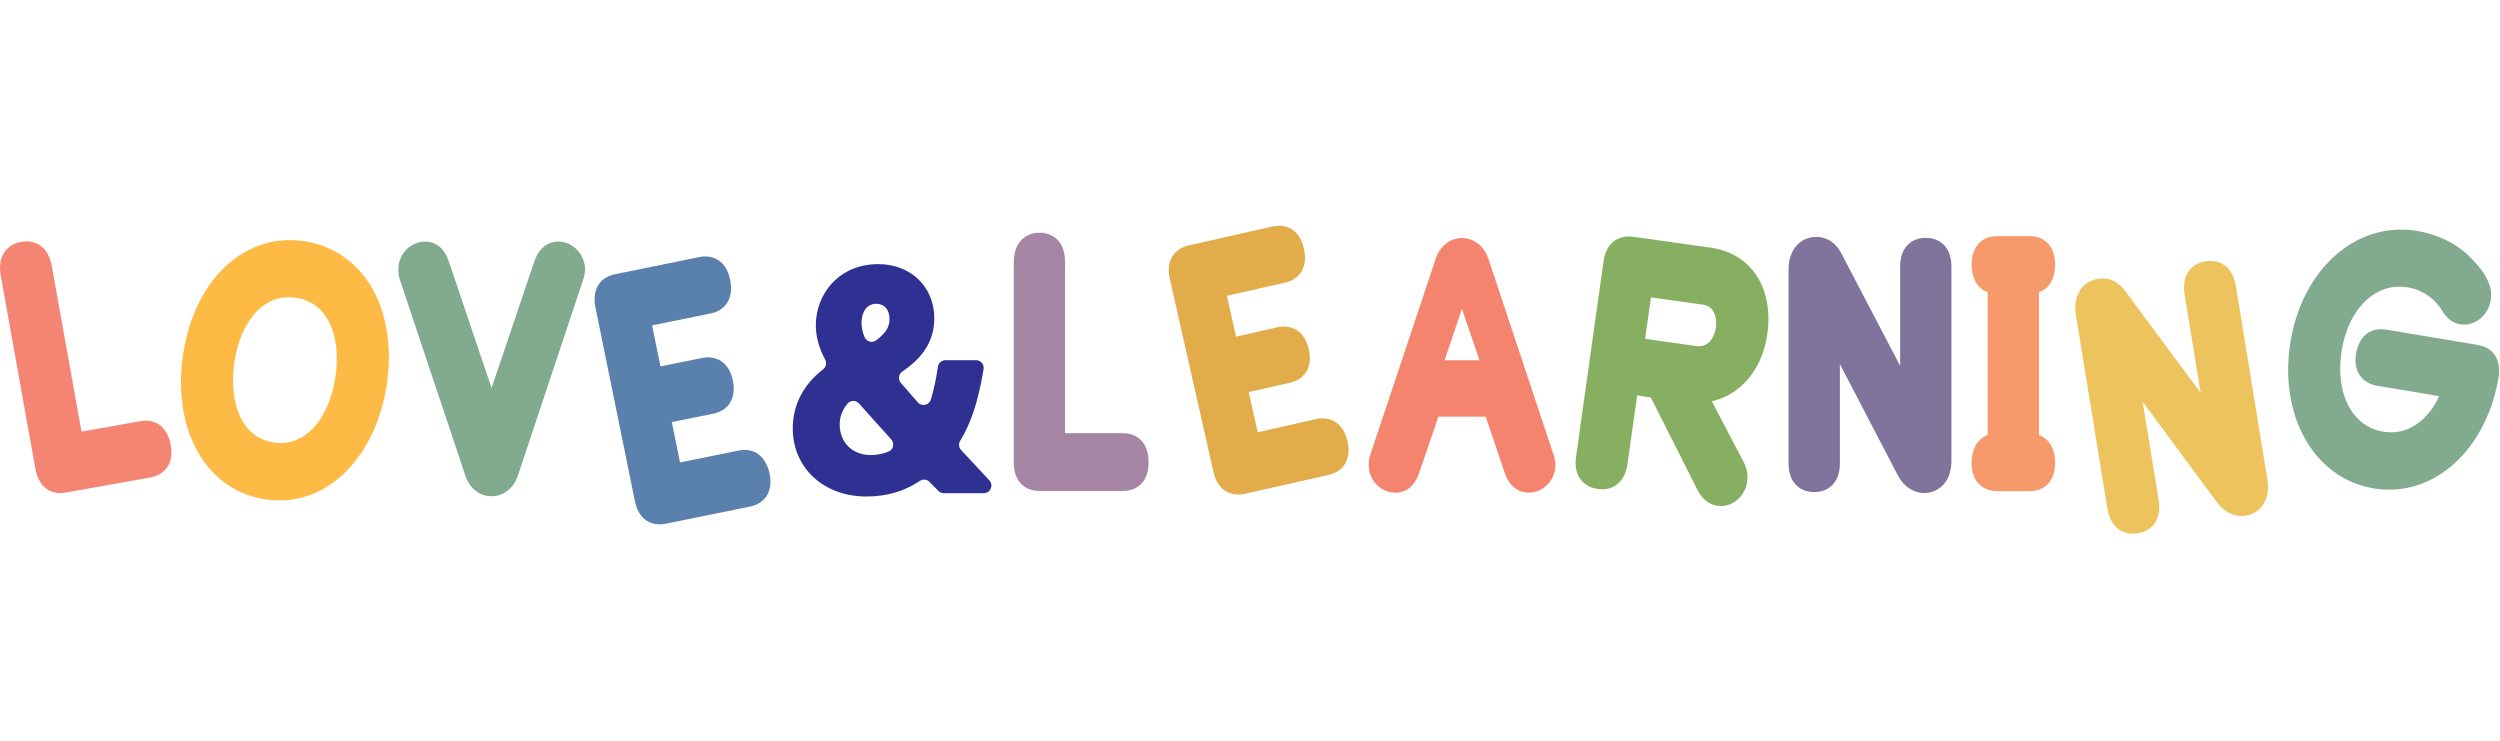 <svg width="864" height="256" viewBox="0 0 864 100" fill="none" xmlns="http://www.w3.org/2000/svg">

<path d="M359.127 91.664C354.889 91.664 350.366 89.096 350.366 81.874V12.695C350.366 5.128 354.997 2.431 359.331 2.431C362.163 2.431 364.577 3.579 366.13 5.655C367.45 7.422 368.088 9.723 368.088 12.691V71.725H388.187C392.425 71.725 396.948 74.359 396.948 81.748C396.948 89.137 392.425 91.657 388.187 91.657H359.127V91.664Z" fill="#A684A3" className="svg-elem-5"></path>
<path d="M388.191 87.236H359.127C356.242 87.236 354.796 85.45 354.796 81.878V12.699C354.796 8.771 356.342 6.866 359.331 6.866C362.319 6.866 363.661 8.771 363.661 12.699V76.164H388.191C391.075 76.164 392.521 78.069 392.521 81.76C392.521 85.45 391.075 87.24 388.191 87.24V87.236Z" fill="#A684A3" className="svg-elem-6"></path>
<path d="M427.929 92.913C425.889 92.913 420.969 92.157 419.383 85.15L404.278 18.357C403.644 15.549 403.84 13.118 404.864 11.143C405.661 9.601 407.351 7.596 410.862 6.803L439.808 0.267C440.583 0.089 441.35 0 442.08 0C444.116 0 449.017 0.771 450.627 7.893C451.264 10.705 451.105 13.147 450.152 15.141C449.377 16.76 447.716 18.865 444.194 19.658L424.002 24.22L427.194 38.342L441.413 35.129C442.221 34.947 443.007 34.855 443.756 34.855C445.799 34.855 450.723 35.622 452.332 42.733C452.966 45.541 452.77 47.972 451.746 49.947C450.949 51.489 449.258 53.493 445.747 54.286L431.529 57.499L434.669 71.391L454.861 66.83C455.613 66.663 456.362 66.574 457.081 66.574C459.128 66.574 464.07 67.352 465.705 74.575C467.3 81.641 463.407 85.165 459.221 86.11L430.275 92.647C429.467 92.828 428.681 92.921 427.925 92.921H427.921L427.929 92.913Z" fill="#E3AC4A" className="svg-elem-7"></path>
<path d="M458.249 81.778L429.304 88.315C426.316 88.989 424.488 87.603 423.713 84.168L408.608 17.375C407.807 13.829 408.86 11.791 411.849 11.113L440.794 4.576C443.679 3.924 445.51 5.317 446.311 8.86C447.112 12.402 446.111 14.674 443.226 15.326L418.708 20.862L423.854 43.622L442.396 39.435C445.384 38.76 447.212 40.146 448.016 43.696C448.817 47.242 447.764 49.28 444.776 49.958L426.234 54.146L431.332 76.679L455.851 71.143C458.735 70.491 460.593 71.995 461.393 75.542C462.194 79.088 461.141 81.126 458.257 81.778H458.253H458.249Z" fill="#E3AC4A" className="svg-elem-8"></path>
<path d="M528.271 92.261C526.499 92.261 522.154 91.605 520.066 85.517L513.471 65.996H497.113L490.428 85.517C488.415 91.387 484.488 92.261 482.327 92.261C477.203 92.261 473.039 88.014 473.039 82.79C473.039 81.648 473.124 80.155 473.747 78.639L496.186 11.387C497.676 6.981 501.146 4.258 505.247 4.258C509.348 4.258 512.9 7.029 514.409 11.491L536.802 78.817C537.17 79.91 537.555 81.259 537.555 82.793C537.555 87.926 533.299 92.265 528.268 92.265L528.271 92.261ZM511.32 46.508L505.243 28.737L499.252 46.508H511.32Z" fill="#F5846F" className="svg-elem-9"></path>
<path d="M486.238 84.079C485.393 86.543 484.125 87.829 482.331 87.829C479.376 87.829 477.474 85.25 477.474 82.79C477.474 81.737 477.581 80.911 477.896 80.211L500.39 12.788C501.343 9.975 503.241 8.682 505.247 8.682C507.361 8.682 509.259 10.09 510.212 12.903L532.602 80.207C532.917 81.144 533.129 81.967 533.129 82.786C533.129 85.25 531.123 87.826 528.272 87.826C526.477 87.826 525.102 86.536 524.256 84.076L516.652 61.56H493.947L486.235 84.076H486.238V84.079ZM497.539 50.937H513.063L505.251 28.073L497.539 50.937Z" fill="#F5846F" className="svg-elem-10"></path>
<path d="M594.738 96.889C594.356 96.889 593.97 96.863 593.596 96.808C590.941 96.437 588.743 94.862 587.067 92.135C587.004 92.028 586.945 91.924 586.889 91.813L570.505 59.341L565.789 58.678L562.452 82.393C561.685 87.84 558.411 91.097 553.695 91.097C553.209 91.097 552.697 91.061 552.182 90.986C548.589 90.482 546.736 88.559 545.812 87.036C544.659 85.132 544.277 82.73 544.678 79.892L554.188 12.313C554.544 9.79 555.363 7.848 556.687 6.374C557.777 5.165 559.734 3.72 562.882 3.72C563.383 3.72 563.905 3.757 564.439 3.832L591.32 7.611C605.204 9.564 613.031 21.552 610.792 37.437C609.835 44.248 607.099 50.099 602.891 54.357C599.728 57.559 595.895 59.7 591.616 60.686L602.902 82.271C602.961 82.378 603.01 82.49 603.058 82.597C603.844 84.45 604.107 86.469 603.833 88.441C603.154 93.251 599.246 96.882 594.738 96.882V96.889ZM586.225 41.591C586.548 41.636 586.863 41.658 587.171 41.658C590.797 41.658 592.562 38.308 592.999 35.173C593.31 32.976 592.981 30.975 592.072 29.533C591.279 28.266 590.096 27.517 588.557 27.303L570.564 24.772L568.547 39.105L586.225 41.591Z" fill="#86AF61" className="svg-elem-11"></path>
<path d="M584.608 56.847L598.975 84.328C599.454 85.461 599.606 86.666 599.443 87.826C599.035 90.727 596.614 92.754 594.207 92.421C592.847 92.231 591.797 91.372 590.841 89.816L573.415 55.276L562.018 53.671L558.062 81.771C557.558 85.373 555.83 87.025 552.797 86.595C549.764 86.169 548.559 84.105 549.071 80.503L558.581 12.925C559.085 9.323 560.798 7.793 563.827 8.215L590.707 11.995C602.839 13.7 608.174 24.279 606.409 36.822C604.693 49.014 596.451 57.566 584.608 56.847ZM589.172 22.915L566.793 19.769L563.542 42.877L585.609 45.982C591.886 46.864 596.454 42.418 597.389 35.799C598.319 29.181 595.031 23.749 589.176 22.923V22.915H589.172Z" fill="#86AF61" className="svg-elem-12"></path>
<path d="M664.982 92.38C661.393 92.38 657.886 90.097 656.043 86.569L635.863 47.857V82.145C635.863 89.463 631.284 92.069 626.998 92.069C622.712 92.069 618.133 89.463 618.133 82.145V14.934C618.133 8.427 622.059 3.883 627.68 3.883C633.301 3.883 635.744 8.349 636.508 9.816L656.688 48.45V14.244C656.688 11.302 657.356 9.027 658.735 7.281C659.843 5.881 661.92 4.206 665.549 4.206C669.179 4.206 671.259 5.877 672.364 7.281C673.743 9.027 674.411 11.302 674.411 14.244V81.341C674.411 85.395 673.02 87.877 671.849 89.252C670.125 91.275 667.681 92.391 664.971 92.391H664.975L664.982 92.38Z" fill="#80739C" className="svg-elem-13"></path>
<path d="M659.973 84.52L631.428 29.77V82.149C631.428 85.813 629.982 87.64 626.997 87.64C624.013 87.64 622.567 85.81 622.567 82.149V14.937C622.567 10.561 624.806 8.315 627.68 8.315C630.13 8.315 631.406 9.616 632.577 11.861L661.122 66.496V14.233C661.122 10.461 662.568 8.627 665.553 8.627C668.538 8.627 669.983 10.457 669.983 14.233V81.33C669.983 85.939 667.64 87.951 664.978 87.951C663.273 87.951 661.145 86.769 659.969 84.524L659.973 84.52Z" fill="#80739C" className="svg-elem-14"></path>
<path d="M690.245 91.746C685.959 91.746 681.38 89.178 681.38 81.956C681.38 77.987 682.904 73.8 686.945 72.344V22.997C682.904 21.548 681.38 17.39 681.38 13.447C681.38 8.686 683.709 3.602 690.245 3.602H701.479C705.717 3.602 710.24 6.188 710.24 13.447C710.24 18.998 707.719 21.881 704.675 22.989V72.362C707.716 73.474 710.24 76.375 710.24 81.96C710.24 89.174 705.717 91.75 701.479 91.75H690.245V91.746Z" fill="#F79A6B" className="svg-elem-15"></path>
<path d="M700.245 19.106V76.246H701.48C704.365 76.246 705.811 78.15 705.811 81.96C705.811 85.528 704.365 87.318 701.48 87.318H690.246C687.258 87.318 685.815 85.532 685.815 81.96C685.815 78.15 687.261 76.246 690.246 76.246H691.381V19.106H690.246C687.258 19.106 685.815 17.22 685.815 13.451C685.815 9.683 687.261 8.034 690.246 8.034H701.48C704.365 8.034 705.811 9.801 705.811 13.451C705.811 17.101 704.365 19.106 701.48 19.106H700.245Z" fill="#F79A6B" className="svg-elem-16"></path>
<path d="M737.091 106.442C734.882 106.442 729.594 105.597 728.315 97.742L717.419 30.823C716.558 25.557 718.572 19.413 725.016 18.365C725.568 18.276 726.124 18.228 726.651 18.228C730.766 18.228 733.191 20.859 734.659 22.837L760.542 57.766L755.021 23.864C754.539 20.899 754.832 18.498 755.911 16.523C756.782 14.93 758.592 12.899 762.232 12.306C762.815 12.213 763.389 12.165 763.938 12.165C766.155 12.165 771.442 13.025 772.736 20.981L783.618 87.785C784.271 91.783 783.314 94.459 782.391 95.996C781.026 98.29 778.798 99.791 776.125 100.228C775.687 100.298 775.235 100.336 774.779 100.336C771.594 100.336 768.458 98.675 766.4 95.889L740.506 60.879L746.041 94.859C746.831 99.691 745.341 105.231 738.812 106.294C738.229 106.387 737.655 106.435 737.102 106.435L737.091 106.442Z" fill="#ECC35D" className="svg-elem-17"></path>
<path d="M769.952 93.254L733.18 43.537L741.651 95.574C742.263 99.324 741.106 101.44 738.085 101.929C735.063 102.418 733.298 100.78 732.687 97.034L721.79 30.115C721.085 25.779 722.91 23.197 725.724 22.741C728.122 22.352 729.583 23.438 731.092 25.479L767.846 75.078L759.389 23.163C758.758 19.295 759.911 17.183 762.933 16.694C765.955 16.201 767.72 17.842 768.354 21.707L779.235 88.511C779.981 93.084 778.012 95.448 775.406 95.874C773.741 96.144 771.461 95.311 769.955 93.273V93.258L769.952 93.254Z" fill="#ECC35D" className="svg-elem-18"></path>
<path d="M825.718 91.235C823.916 91.235 822.081 91.079 820.257 90.775C799.653 87.329 787.348 65.448 791.63 39.883C795.434 17.198 811.136 1.349 829.818 1.349C831.657 1.349 833.526 1.504 835.376 1.816C842.395 2.99 848.694 6.018 853.117 10.346C857.225 14.333 861.826 19.702 860.807 25.776C860.006 30.575 856.028 34.191 851.564 34.191C851.111 34.191 850.659 34.154 850.218 34.08C847.819 33.676 845.817 32.242 844.271 29.815C844.241 29.767 844.211 29.719 844.182 29.67C841.572 25.201 837.171 22.148 832.117 21.303C831.168 21.144 830.215 21.062 829.285 21.062C819.534 21.062 811.518 29.815 809.338 42.84C806.846 57.699 812.693 69.346 823.549 71.162C824.498 71.321 825.44 71.403 826.363 71.403C833.281 71.403 839.366 66.726 842.977 58.907L821.491 55.309C817.216 54.59 813.071 51.252 814.284 44.022C814.606 42.088 816.189 35.773 822.915 35.773C823.501 35.773 824.112 35.825 824.735 35.929L856.294 41.209C862.82 42.303 864.307 47.694 863.524 52.382C859.691 75.256 844.148 91.227 825.722 91.227L825.714 91.235H825.718Z" fill="#81AA8E" className="svg-elem-19"></path>
<path d="M855.568 45.593C858.589 46.097 859.757 48.08 859.153 51.663C855.508 73.403 839.951 89.582 820.994 86.41C802.041 83.238 792.249 63.054 796.009 40.62C799.768 18.187 816.004 3.068 834.649 6.192C840.381 7.148 846.061 9.645 850.017 13.518C854.163 17.538 857.036 21.47 856.439 25.057C855.957 27.951 853.447 30.141 850.944 29.726C849.795 29.537 848.853 28.781 848.008 27.451C844.927 22.181 839.517 18.064 832.851 16.949C819.103 14.652 807.703 25.817 804.97 42.125C802.2 58.663 808.967 73.229 822.822 75.549C835.009 77.587 845.008 69.038 849.002 55.439L822.233 50.962C819.211 50.459 818.062 48.361 818.666 44.778C819.248 41.309 820.998 39.816 824.016 40.324L855.575 45.604H855.571L855.568 45.593Z" fill="#81AA8E" className="svg-elem-20"></path>
<path d="M299.38 93.591C284.664 93.591 273.982 83.708 273.982 70.09C273.982 61.953 277.586 54.972 284.482 49.624C285.502 48.831 285.799 47.423 285.183 46.286C283.055 42.35 281.946 38.311 281.946 34.376C281.946 29.033 283.963 23.778 287.482 19.954C290.281 16.912 295.346 13.284 303.569 13.284C314.762 13.284 322.889 21.14 322.889 31.968C322.889 39.416 319.427 45.278 311.833 50.403C310.528 51.285 310.287 53.111 311.318 54.305C313.342 56.639 315.326 58.922 317.187 61.056C318.544 62.609 321.076 62.075 321.688 60.104C322.63 57.073 323.397 53.593 324.005 49.628L324.146 48.717C324.343 47.431 325.448 46.482 326.749 46.482H337.327C338.958 46.482 340.197 47.946 339.922 49.554L339.711 50.81C338.002 60.86 335.462 68.493 331.832 74.367C331.213 75.367 331.354 76.66 332.158 77.524C333.742 79.221 335.343 80.94 336.993 82.719C338.046 83.853 339.121 85.013 340.237 86.21L341.921 88.018C343.485 89.7 342.291 92.442 339.993 92.442H326.182C325.485 92.442 324.814 92.164 324.321 91.671L324.005 91.356C323.093 90.445 322.204 89.533 321.284 88.574C320.365 87.614 318.989 87.495 317.929 88.199C312.486 91.82 306.368 93.591 299.38 93.591ZM296.892 61.456C295.835 60.263 293.948 60.252 292.928 61.475C291.1 63.665 290.203 66.07 290.203 68.73C290.203 74.933 294.626 79.269 300.955 79.269C303.091 79.269 305.186 78.843 307.114 78.046C308.786 77.357 309.242 75.2 308.026 73.859C304.863 70.376 300.955 66.047 296.888 61.456H296.892ZM302.943 26.987C297.993 26.987 297.744 32.449 297.744 33.546C297.744 35.254 298.082 36.866 298.834 38.563C299.52 40.105 301.467 40.627 302.813 39.612C306.124 37.111 307.41 34.969 307.41 32.394C307.41 27.247 303.691 26.987 302.946 26.987H302.943Z" fill="#2E3192" className="svg-elem-21"></path>
<path d="M326.627 88.737C324.636 86.747 322.749 84.757 320.027 81.826C313.951 87.481 307.14 89.889 299.383 89.889C285.658 89.889 277.694 80.673 277.694 70.094C277.694 60.459 283.455 53.86 291.527 49.461V49.147C287.86 44.537 285.658 39.408 285.658 34.38C285.658 25.794 291.838 16.993 303.577 16.993C312.379 16.993 319.189 22.859 319.189 31.971C319.189 39.408 314.892 45.27 303.68 50.821V51.136C309.653 58.047 316.36 65.799 320.865 70.824C324.113 65.903 326.315 59.096 327.676 50.191H336.059C334.172 61.293 331.135 70.09 325.893 76.267C329.663 80.247 333.334 84.227 337.523 88.729H326.627V88.737ZM315.519 76.586C311.329 71.976 303.469 63.391 295.609 54.382C291.838 56.791 286.492 61.293 286.492 68.73C286.492 76.794 292.465 82.975 300.952 82.975C307.028 82.975 312.163 80.251 315.515 76.586H315.519ZM294.037 33.542C294.037 38.571 296.343 42.443 299.38 46.215C306.506 42.132 311.114 38.36 311.114 32.39C311.114 28.095 308.704 23.278 302.943 23.278C297.181 23.278 294.037 28.095 294.037 33.542Z" fill="#2E3192" className="svg-elem-22"></path>
<path d="M20.85 92.411C14.25 92.411 12.615 86.159 12.274 84.247L0.25 17.192C-0.272 14.275 0.024 11.785 1.133 9.795C2.004 8.228 3.802 6.219 7.391 5.578C8.007 5.467 8.615 5.412 9.201 5.412C11.358 5.412 16.523 6.253 17.917 14.031L28.165 71.185L48.542 67.535C49.157 67.424 49.769 67.368 50.355 67.368C57.003 67.368 58.675 73.79 59.023 75.758C59.528 78.574 59.231 80.979 58.145 82.906C57.288 84.421 55.535 86.359 52.027 86.99L22.715 92.237C22.077 92.351 21.451 92.411 20.85 92.411Z" fill="#F48573" className="svg-elem-23"></path>
<path d="M51.245 82.632L21.928 87.879C19.018 88.401 17.253 86.93 16.634 83.466L4.61 16.41C3.928 12.6 5.155 10.473 8.17 9.932C11.184 9.391 12.867 10.996 13.549 14.805L24.579 76.325L49.32 71.897C52.231 71.374 54.018 72.96 54.659 76.54C55.301 80.119 54.155 82.113 51.248 82.632H51.245Z" fill="#F48573" className="svg-elem-24"></path>
<path d="M96.522 94.942C94.88 94.942 93.2 94.808 91.528 94.552C81.199 92.959 72.723 86.686 67.662 76.892C62.991 67.858 61.448 56.237 63.31 44.183C66.939 20.738 81.762 4.982 100.2 4.982C101.884 4.982 103.608 5.115 105.324 5.382C115.657 6.983 124.14 13.13 129.216 22.698C133.928 31.584 135.5 43.078 133.647 55.059C131.915 66.246 127.637 75.962 121.278 83.154C114.456 90.869 105.895 94.945 96.522 94.945V94.942ZM99.74 24.71C90.475 24.71 83.134 33.433 81.047 46.928C79.1 59.516 82.526 73.049 94.568 74.909C95.406 75.039 96.244 75.106 97.049 75.106C106.366 75.106 113.77 66.164 115.909 52.316C117.029 45.08 116.276 38.369 113.785 33.425C111.342 28.579 107.478 25.714 102.299 24.914C101.431 24.78 100.571 24.71 99.737 24.71H99.74Z" fill="#FDBB46" className="svg-elem-25"></path>
<path d="M104.645 9.758C123.432 12.659 132.727 32.014 129.268 54.38C125.79 76.858 110.993 93.085 92.206 90.18C73.42 87.278 64.214 67.346 67.695 44.864C71.158 22.501 85.866 6.857 104.653 9.762H104.649L104.645 9.758ZM102.977 20.534C89.2 18.403 79.193 29.909 76.664 46.25C74.102 62.822 80.112 77.159 93.886 79.285C107.663 81.416 117.726 69.562 120.288 52.995C122.813 36.653 116.751 22.668 102.973 20.538H102.977V20.534Z" fill="#FDBB46" className="svg-elem-26"></path>
<path d="M169.888 93.496C165.721 93.496 162.336 90.836 160.83 86.378L138.388 19.229C137.762 17.714 137.68 16.221 137.68 15.075C137.68 9.154 142.504 5.485 146.968 5.485C149.129 5.485 153.052 6.364 155.069 12.23L169.884 56.103L184.696 12.252C186.791 6.145 191.136 5.489 192.909 5.489C198.466 5.489 202.196 10.447 202.196 15.079C202.196 16.335 201.94 17.632 201.41 19.029C201.41 19.029 178.927 86.526 178.92 86.548C177.407 90.832 173.948 93.493 169.884 93.493H169.888V93.496Z" fill="#81AA8E" className="svg-elem-27"></path>
<path d="M188.897 13.675C189.743 11.211 191.114 9.925 192.909 9.925C195.76 9.925 197.766 12.622 197.766 15.087C197.766 15.905 197.555 16.728 197.239 17.551L174.745 85.088C173.796 87.786 171.894 89.076 169.888 89.076C167.775 89.076 165.981 87.786 165.031 84.97L142.537 17.666C142.222 16.962 142.115 16.143 142.115 15.087C142.115 12.622 144.017 9.925 146.972 9.925C148.766 9.925 150.034 11.214 150.88 13.675L169.888 69.959L188.897 13.675Z" fill="#81AA8E" className="svg-elem-28"></path>
<path d="M228.016 103.227C225.925 103.227 220.897 102.453 219.44 95.275L205.774 28.175C204.825 23.52 206.123 18.081 212.607 16.762L241.69 10.844C242.398 10.699 243.099 10.625 243.77 10.625C245.853 10.625 250.855 11.414 252.342 18.7C253.821 25.962 249.861 29.468 245.657 30.324L225.369 34.452L228.257 48.633L242.542 45.728C243.277 45.576 244 45.502 244.689 45.502C246.78 45.502 251.811 46.287 253.295 53.561C254.244 58.216 252.946 63.655 246.461 64.975L232.176 67.88L235.016 81.831L255.3 77.703C255.99 77.562 256.676 77.492 257.328 77.492C263.802 77.492 265.585 83.754 265.975 85.677C267.42 92.774 263.442 96.216 259.249 97.068L230.166 102.986C229.432 103.138 228.706 103.212 228.012 103.212V103.22L228.016 103.227Z" fill="#5A80AE" className="svg-elem-29"></path>
<path d="M258.367 92.748L229.284 98.665C226.285 99.277 224.483 97.847 223.778 94.4L210.112 27.3C209.385 23.739 210.483 21.72 213.486 21.108L242.568 15.19C245.468 14.601 247.266 16.028 247.993 19.593C248.719 23.157 247.67 25.403 244.771 25.992L220.145 31.002L224.802 53.865L243.429 50.075C246.428 49.463 248.23 50.893 248.957 54.454C249.683 58.016 248.586 60.035 245.583 60.646L226.956 64.437L231.564 87.071L256.19 82.061C259.089 81.472 260.91 83.013 261.637 86.578C262.363 90.143 261.266 92.159 258.367 92.748Z" fill="#5A80AE" className="svg-elem-30"></path>
</svg>
